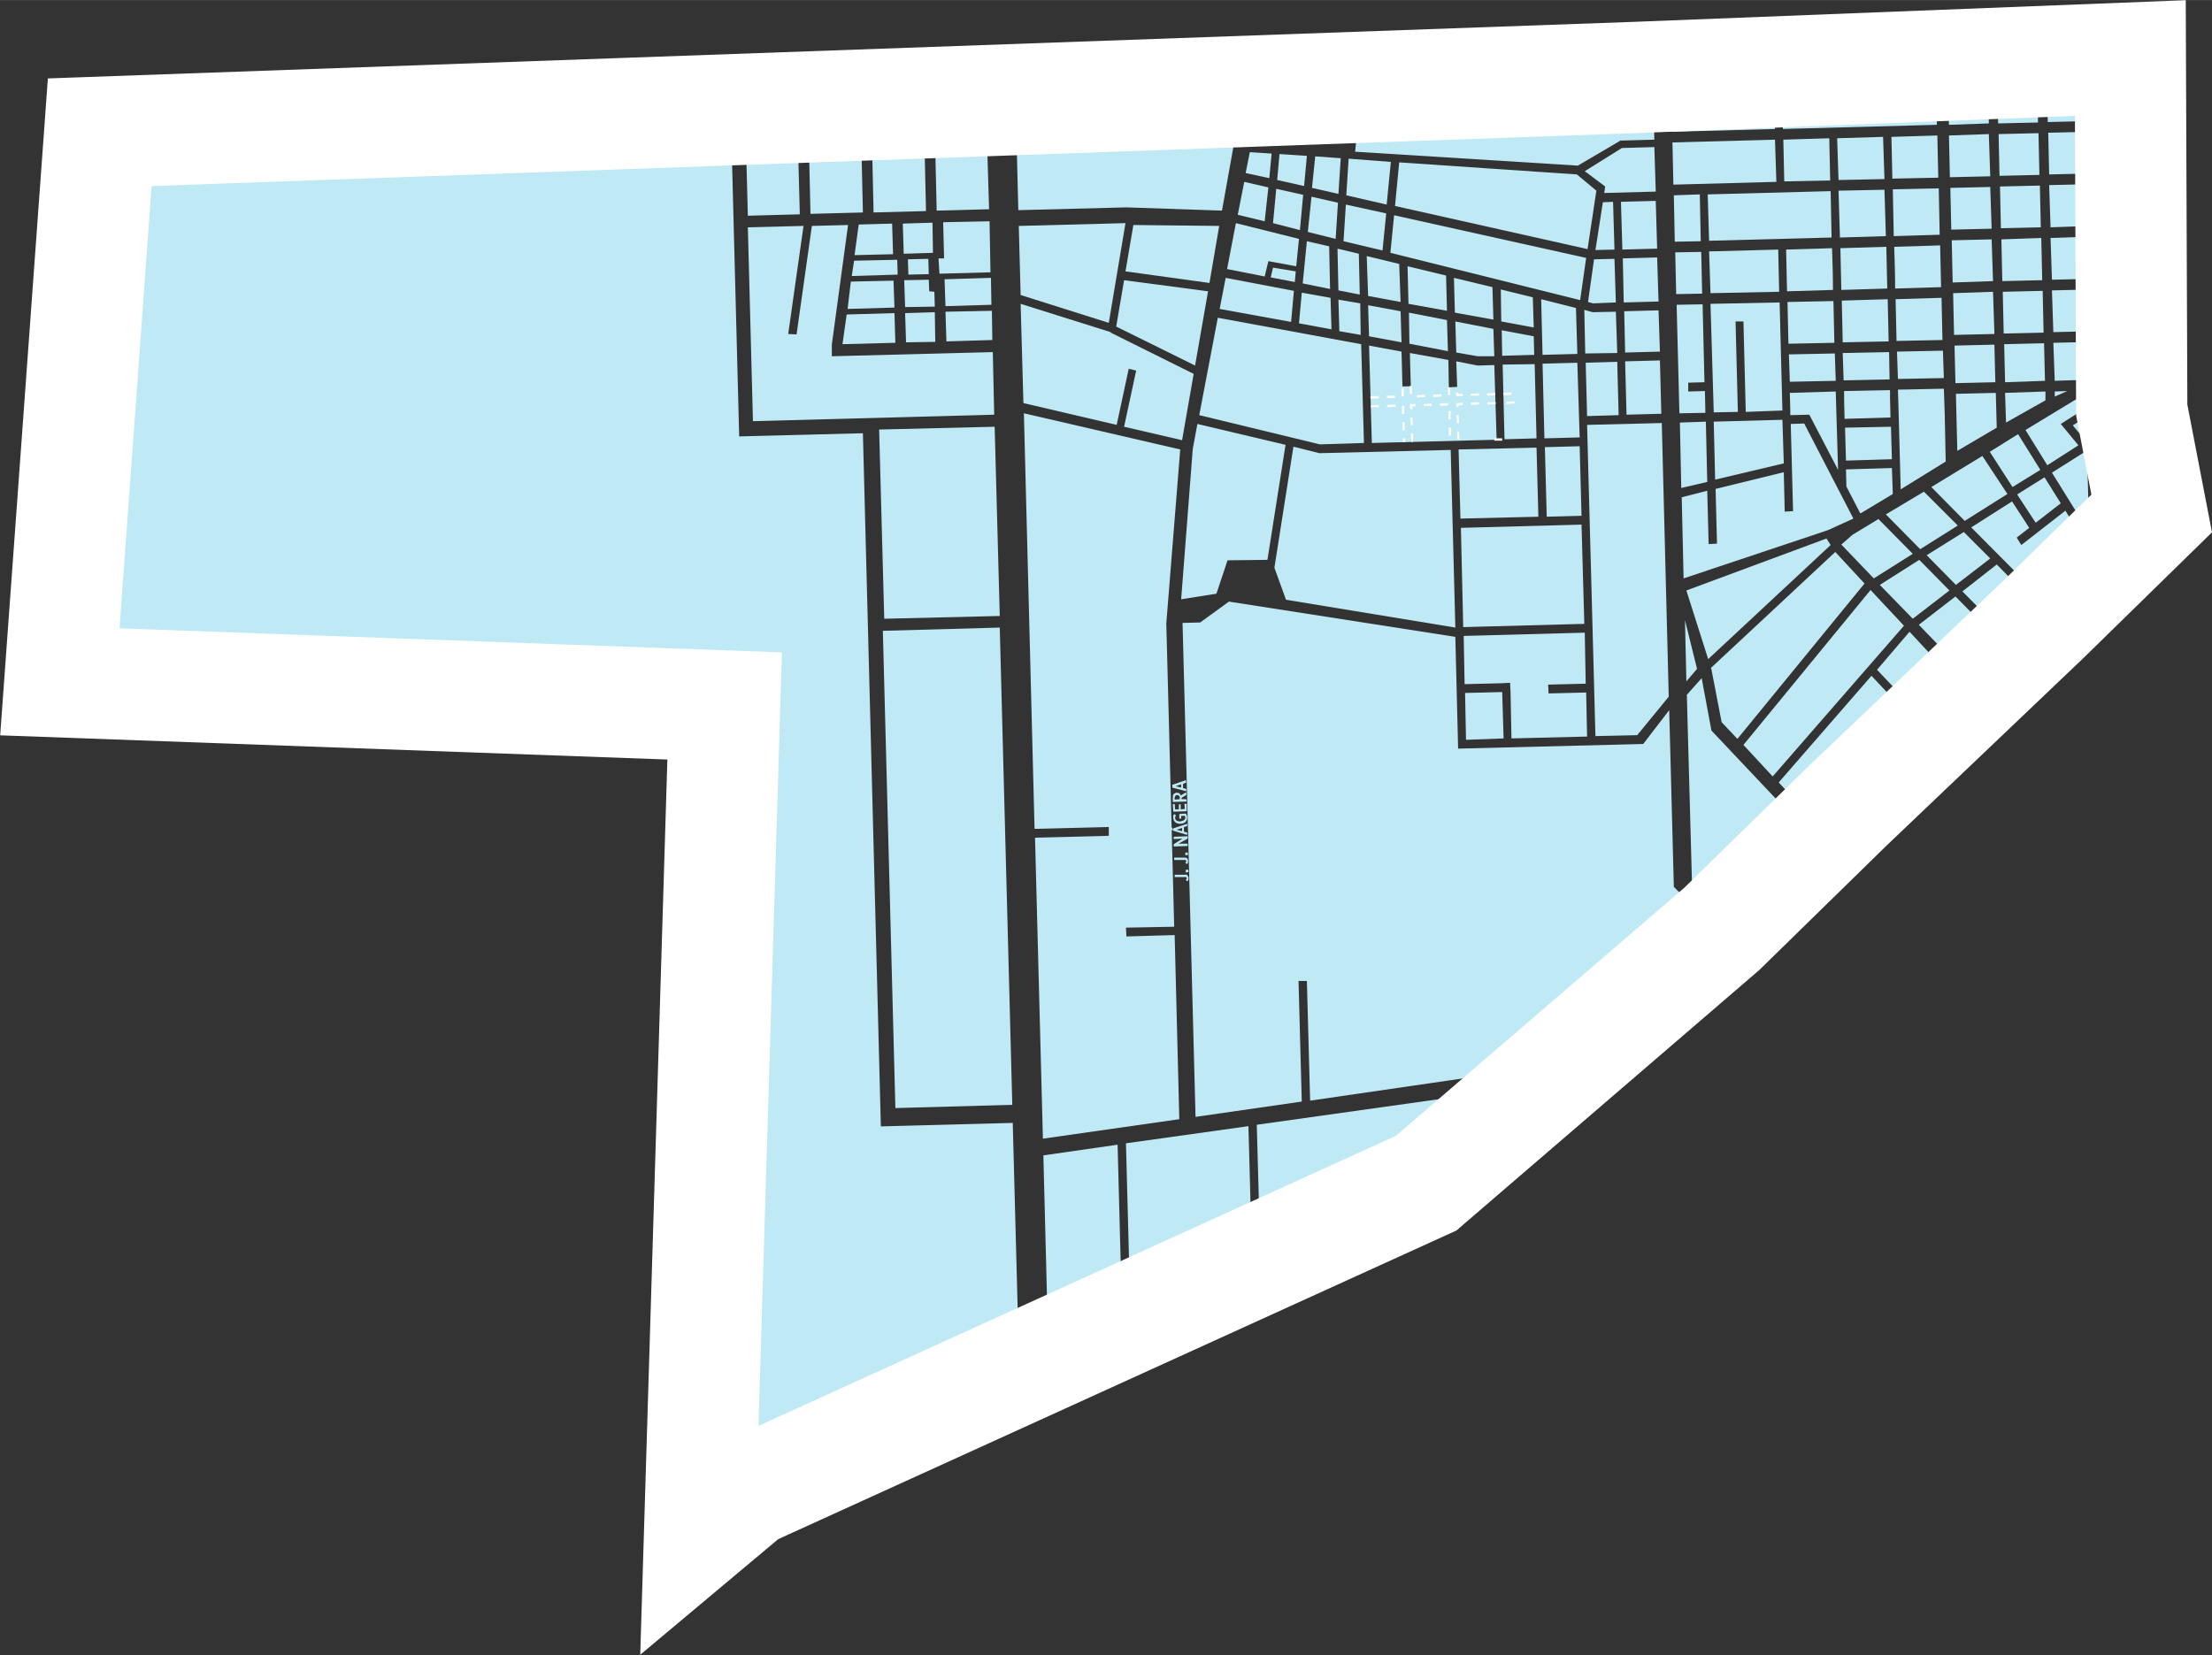 <?xml version="1.0" encoding="UTF-8"?>
<!DOCTYPE svg PUBLIC "-//W3C//DTD SVG 1.1//EN" "http://www.w3.org/Graphics/SVG/1.1/DTD/svg11.dtd">
<!-- Creator: CorelDRAW X7 -->
<svg xmlns="http://www.w3.org/2000/svg" xml:space="preserve" width="99.391mm" height="74.402mm" version="1.1" style="shape-rendering:geometricPrecision; text-rendering:geometricPrecision; image-rendering:optimizeQuality; fill-rule:evenodd; clip-rule:evenodd"
viewBox="0 0 4768 3569"
 xmlns:xlink="http://www.w3.org/1999/xlink">
 <rect x="0" y="0" width="4768" height="3569" fill="#333333" stroke="none"/>
 <defs>
  <style type="text/css">
   <![CDATA[
    .str0 {stroke:white;stroke-width:239.842}
    .fil3 {fill:none}
    .fil0 {fill:#BFEAF5}
    .fil1 {fill:#FEFEFE;fill-rule:nonzero}
    .fil2 {fill:#BFEAF5;fill-rule:nonzero}
   ]]>
  </style>
 </defs>
 <g id="Capa_x0020_1">
  <polygon class="fil0" points="3562,159 3561,126 3505,128 3506,161 "/>
  <polygon class="fil0" points="3600,103 3821,97 3822,150 3602,158 "/>
  <polygon class="fil0" points="3838,97 4171,88 4172,138 3840,150 "/>
  <polygon class="fil0" points="1509,3257 1566,3255 1613,3216 2197,2950 2183,2421 1534,2438 "/>
  <polygon class="fil0" points="1534,2449 1899,2440 1860,934 913,958 928,1499 1562,1522 "/>
  <polygon class="fil0" points="915,1023 1595,1005 1575,237 895,261 "/>
  <polygon class="fil0" points="4496,1245 4515,1223 4517,1225 "/>
  <polygon class="fil0" points="4552,1191 4636,1097 4629,1062 4317,1419 4407,1333 "/>
  <polygon class="fil0" points="3680,2030 3678,1983 3608,1912 3598,1531 3542,1604 3143,1614 3137,1373 2649,1297 2587,1342 2549,1343 2577,2408 2806,2375 2799,2115 2817,2115 2824,2373 3374,2293 "/>
  <polygon class="fil0" points="3497,538 3572,536 3569,433 3494,435 "/>
  <polygon class="fil0" points="3500,652 3575,650 3572,555 3498,557 "/>
  <polygon class="fil0" points="3460,402 3458,416 3569,413 3566,317 3496,319 3416,369 "/>
  <polygon class="fil0" points="3439,539 3480,538 3477,435 3455,436 "/>
  <polygon class="fil0" points="3434,654 3483,652 3480,558 3436,559 3423,651 "/>
  <polygon class="fil0" points="3483,672 3433,673 3433,673 3415,668 3417,762 3486,761 "/>
  <polygon class="fil0" points="3575,669 3501,671 3503,760 3578,758 "/>
  <polygon class="fil0" points="3486,780 3418,782 3421,897 3489,895 "/>
  <polygon class="fil0" points="3578,777 3503,779 3506,894 3581,892 "/>
  <polygon class="fil0" points="3597,1502 3582,912 3421,916 3439,1587 3529,1585 "/>
  <polygon class="fil0" points="2935,188 2921,327 3401,357 3493,303 3491,303 3492,302 3493,303 3566,301 3562,165 3522,167 "/>
  <polygon class="fil0" points="3746,1969 3716,1970 3647,1900 3636,1498 3668,1462 3689,1575 3910,1809 "/>
  <polygon class="fil0" points="3635,1469 3632,1337 3658,1442 "/>
  <path class="fil0" d="M3834 1687l96 102 54 -53 55 -52 39 -43c-26,-26 -51,-52 -77,-78 3,-4 6,-7 9,-11 26,26 51,52 77,78l53 -60 -106 -113 -200 230z"/>
  <polygon class="fil0" points="3946,1175 3937,1161 3635,1273 3682,1421 "/>
  <polygon class="fil0" points="4019,1258 3956,1190 3688,1440 3689,1443 3711,1557 3745,1593 "/>
  <polygon class="fil0" points="4104,1349 4032,1272 3758,1606 3821,1674 "/>
  <polygon class="fil0" points="4223,1477 4116,1362 4046,1444 4152,1556 "/>
  <polygon class="fil0" points="4338,1050 4289,974 4350,936 4398,1013 "/>
  <polygon class="fil0" points="4388,1127 4348,1066 4407,1029 4442,1085 "/>
  <polygon class="fil0" points="4235,1123 4163,1050 4273,983 4327,1065 "/>
  <polygon class="fil0" points="4510,1174 4404,1293 4249,1137 4337,1081 4374,1138 4347,1159 4357,1175 4452,1101 4473,1135 4473,1135 4473,1135 "/>
  <polygon class="fil0" points="4480,960 4413,1003 4366,927 4506,842 4558,840 4442,914 "/>
  <polygon class="fil0" points="4139,1184 4065,1109 4147,1060 4220,1133 "/>
  <polygon class="fil0" points="4216,1261 4153,1197 4233,1147 4290,1204 "/>
  <polygon class="fil0" points="4387,1301 4325,1371 4230,1275 4304,1217 "/>
  <polygon class="fil0" points="4039,1247 3969,1174 3993,1153 4049,1119 4123,1194 "/>
  <polygon class="fil0" points="4123,1334 4052,1261 4137,1207 4202,1273 "/>
  <polygon class="fil0" points="4313,1385 4247,1462 4136,1347 4215,1286 "/>
  <polygon class="fil0" points="4097,1055 4194,995 4192,897 4191,865 4190,838 4091,840 4092,871 4092,871 "/>
  <polygon class="fil0" points="4075,900 4074,859 4074,859 4074,841 3975,843 3975,861 3975,861 3976,903 "/>
  <polygon class="fil0" points="4076,920 3977,922 3979,993 4078,990 "/>
  <polygon class="fil0" points="3980,1049 4010,1107 4080,1065 4078,1009 3979,1012 "/>
  <polygon class="fil0" points="3859,895 3900,894 3962,1013 3958,879 3958,879 3957,844 3858,847 3859,885 3859,885 "/>
  <polygon class="fil0" points="3967,535 4066,532 4068,622 3969,625 "/>
  <path class="fil0" d="M4083 532l99 -3 2 90 -99 3c0,-30 -1,-60 -2,-90z"/>
  <polygon class="fil0" points="3970,648 4069,645 4071,736 3972,738 "/>
  <polygon class="fil0" points="4086,645 4185,642 4187,733 4088,735 "/>
  <polygon class="fil0" points="4207,518 4293,516 4296,606 4209,609 "/>
  <polygon class="fil0" points="4314,516 4400,513 4402,604 4316,606 "/>
  <polygon class="fil0" points="4210,632 4296,629 4299,720 4212,722 "/>
  <polygon class="fil0" points="4317,629 4403,627 4405,717 4319,719 "/>
  <polygon class="fil0" points="4213,745 4299,743 4301,824 4215,826 "/>
  <polygon class="fil0" points="4320,742 4406,740 4408,821 4322,824 "/>
  <polygon class="fil0" points="3963,411 4062,409 4065,509 3966,512 "/>
  <polygon class="fil0" points="4080,408 4179,406 4181,506 4082,509 "/>
  <polygon class="fil0" points="4204,405 4290,403 4293,493 4206,495 "/>
  <polygon class="fil0" points="4311,402 4397,400 4399,490 4313,492 "/>
  <polygon class="fil0" points="3853,651 3952,649 3954,739 3855,741 "/>
  <polygon class="fil0" points="3856,764 3955,762 3957,821 3858,823 "/>
  <polygon class="fil0" points="3972,761 4072,759 4073,818 3974,820 "/>
  <polygon class="fil0" points="4089,758 4188,756 4190,815 4091,817 "/>
  <polygon class="fil0" points="4216,849 4302,847 4304,922 4219,972 "/>
  <polygon class="fil0" points="4322,847 4409,844 4409,863 4324,911 "/>
  <polygon class="fil0" points="3823,155 3826,278 3605,284 3602,164 "/>
  <polygon class="fil0" points="4172,141 4175,269 3843,278 3840,154 "/>
  <polygon class="fil0" points="4283,137 4284,153 4198,155 4197,140 "/>
  <polygon class="fil0" points="4390,133 4390,150 4304,152 4304,136 "/>
  <polygon class="fil0" points="4198,178 4284,176 4287,266 4201,269 "/>
  <polygon class="fil0" points="4305,175 4391,173 4393,264 4307,266 "/>
  <polygon class="fil0" points="4308,289 4394,287 4396,377 4310,379 "/>
  <polygon class="fil0" points="4201,292 4287,289 4290,380 4203,382 "/>
  <polygon class="fil0" points="4077,295 4176,292 4178,383 4079,385 "/>
  <polygon class="fil0" points="3960,298 4059,295 4062,386 3963,388 "/>
  <polygon class="fil0" points="3844,301 3943,298 3945,389 3846,391 "/>
  <polygon class="fil0" points="3605,307 3826,301 3829,392 3607,398 "/>
  <polygon class="fil0" points="3608,421 3664,419 3666,520 3610,521 "/>
  <polygon class="fil0" points="3611,544 3667,543 3669,633 3613,634 "/>
  <polygon class="fil0" points="3681,419 3946,412 3948,512 3684,519 "/>
  <polygon class="fil0" points="3684,542 3833,538 3835,629 3687,632 "/>
  <path class="fil0" d="M3850 538l99 -3c1,30 2,60 2,90l-99 3 -2 -90z"/>
  <polygon class="fil0" points="3614,657 3670,656 3674,824 3639,825 3639,844 3675,843 3676,890 3620,891 "/>
  <polygon class="fil0" points="3687,655 3836,652 3842,885 3763,888 3758,693 3741,693 3746,888 3694,889 "/>
  <polygon class="fil0" points="3697,1034 3694,909 3842,905 3845,999 "/>
  <polygon class="fil0" points="3680,1058 3683,1173 3701,1172 3698,1054 3845,1018 3847,1103 3865,1102 3860,914 3889,913 3995,1118 3940,1143 3629,1247 3625,1072 "/>
  <polygon class="fil0" points="3621,911 3677,909 3680,1039 3624,1052 "/>
  <path class="fil0" d="M4512 1008l63 93 -53 59 -6 -6c-1,-48 -2,-97 -4,-146z"/>
  <polygon class="fil0" points="4491,976 4499,988 4503,1140 4487,1122 4423,1019 "/>
  <polygon class="fil0" points="4553,937 4612,1060 4587,1088 4506,966 "/>
  <path class="fil0" d="M4468 917l94 -60c11,11 21,21 32,32l-98 62 -28 -34z"/>
  <polygon class="fil0" points="4420,513 4507,510 4509,601 4423,603 "/>
  <polygon class="fil0" points="4423,626 4510,624 4512,714 4426,716 "/>
  <polygon class="fil0" points="4426,739 4513,737 4515,818 4429,821 "/>
  <polygon class="fil0" points="4417,399 4504,397 4506,487 4420,490 "/>
  <polygon class="fil0" points="4524,397 4593,395 4593,485 4527,487 "/>
  <polygon class="fil0" points="4429,844 4456,843 4429,855 "/>
  <polygon class="fil0" points="4497,128 4497,147 4411,150 4410,132 "/>
  <polygon class="fil0" points="4592,145 4518,147 4517,128 4592,125 "/>
  <polygon class="fil0" points="4412,173 4498,170 4500,261 4414,263 "/>
  <polygon class="fil0" points="4518,170 4592,168 4592,258 4521,260 "/>
  <polygon class="fil0" points="4521,283 4592,281 4593,372 4524,374 "/>
  <polygon class="fil0" points="4415,286 4501,284 4503,374 4417,376 "/>
  <polygon class="fil0" points="1923,482 1851,484 1842,550 1925,548 "/>
  <polygon class="fil0" points="1934,560 1841,562 1836,595 1935,592 "/>
  <polygon class="fil0" points="1926,605 1834,607 1827,666 1928,663 "/>
  <polygon class="fil0" points="1816,742 1930,739 1928,675 1825,678 "/>
  <polygon class="fil0" points="1953,738 2016,737 2015,673 1951,675 "/>
  <polygon class="fil0" points="2002,603 1949,604 1951,662 2015,661 2014,629 2003,628 "/>
  <polygon class="fil0" points="2001,558 1957,559 1958,592 2002,591 "/>
  <polygon class="fil0" points="2010,480 1946,482 1948,547 2011,545 "/>
  <polygon class="fil0" points="2135,587 2133,477 2033,479 2035,557 2023,557 2025,590 "/>
  <polygon class="fil0" points="2136,599 2036,602 2038,660 2137,657 "/>
  <polygon class="fil0" points="2040,736 2139,733 2138,670 2038,672 "/>
  <polygon class="fil0" points="1606,236 1612,465 1724,462 1718,232 "/>
  <path class="fil0" d="M1744 330c1,44 2,87 3,131l113 -3 -3 -131 -113 3z"/>
  <path class="fil0" d="M1880 326c1,44 2,88 3,132l113 -3 -3 -132 -113 3z"/>
  <polygon class="fil0" points="2128,320 2016,323 2019,454 2132,451 "/>
  <polygon class="fil0" points="1930,2389 2182,2382 2155,1353 1903,1360 "/>
  <polygon class="fil0" points="1906,1334 2155,1328 2144,920 1895,926 "/>
  <polygon class="fil0" points="2260,2922 2249,2491 2409,2468 2419,2849 "/>
  <polygon class="fil0" points="2437,2841 2427,2465 2691,2428 2699,2722 "/>
  <polygon class="fil0" points="2717,2714 2709,2425 3321,2339 3074,2551 "/>
  <polygon class="fil0" points="2189,215 2195,453 2428,447 2634,454 2680,197 "/>
  <polygon class="fil0" points="2200,636 2196,487 2426,481 2390,696 "/>
  <polygon class="fil0" points="2628,487 2607,610 2426,585 2443,485 "/>
  <polygon class="fil0" points="2604,628 2576,788 2406,704 2423,604 "/>
  <polygon class="fil0" points="2573,806 2548,949 2423,920 2449,799 2433,795 2407,916 2206,869 2200,655 2394,716 2394,717 "/>
  <polygon class="fil0" points="2514,1344 2544,969 2207,891 2230,1787 2390,1783 2390,1802 2231,1806 2248,2455 2542,2413 2532,2016 2428,2019 2427,2000 2531,1998 "/>
  <polygon class="fil0" points="3160,1595 3241,1592 3238,1492 3158,1494 "/>
  <polygon class="fil0" points="3155,1371 3157,1475 3238,1473 3255,1472 3256,1492 3258,1592 3421,1588 3419,1493 3338,1495 3337,1476 3418,1474 3416,1364 "/>
  <polygon class="fil0" points="3154,1352 3415,1345 3409,1131 3149,1138 "/>
  <polygon class="fil0" points="3334,1114 3409,1112 3405,962 3330,964 "/>
  <polygon class="fil0" points="3148,1118 3316,1114 3312,965 3144,969 "/>
  <polygon class="fil0" points="3329,945 3405,943 3400,782 3325,784 "/>
  <polygon class="fil0" points="3243,947 3312,945 3308,785 3239,786 "/>
  <polygon class="fil0" points="3237,712 3238,767 3307,765 3306,725 "/>
  <polygon class="fil0" points="3137,693 3139,760 3185,768 3221,768 3219,709 "/>
  <polygon class="fil0" points="3322,645 3325,765 3400,763 3397,664 "/>
  <polygon class="fil0" points="3235,624 3236,693 3306,706 3304,641 "/>
  <polygon class="fil0" points="3134,599 3136,674 3219,689 3217,619 "/>
  <polygon class="fil0" points="2957,955 2951,745 3021,758 3023,833 3041,833 3039,761 3122,776 3123,835 3141,834 3139,779 3185,788 3185,788 3185,788 3221,787 3226,948 "/>
  <polygon class="fil0" points="2932,654 2933,722 2887,714 2885,646 "/>
  <polygon class="fil0" points="3019,671 3021,738 2951,725 2949,658 "/>
  <polygon class="fil0" points="3119,690 3121,757 3038,741 3037,674 "/>
  <polygon class="fil0" points="2929,547 2931,635 2885,626 2883,536 "/>
  <polygon class="fil0" points="3016,569 3019,651 2949,638 2946,552 "/>
  <polygon class="fil0" points="3117,594 3119,670 3036,655 3034,574 "/>
  <polygon class="fil0" points="3016,350 3007,444 3422,537 3441,411 3399,376 "/>
  <polygon class="fil0" points="2907,342 2998,349 2989,441 2902,421 "/>
  <polygon class="fil0" points="2835,337 2890,341 2885,418 2828,405 "/>
  <polygon class="fil0" points="2758,332 2817,336 2811,401 2753,388 "/>
  <polygon class="fil0" points="2685,373 2694,328 2741,331 2736,384 "/>
  <polygon class="fil0" points="2997,545 3005,464 3419,556 3406,647 "/>
  <polygon class="fil0" points="2901,441 2988,460 2980,540 2896,520 "/>
  <polygon class="fil0" points="2827,424 2884,437 2879,515 2819,500 "/>
  <polygon class="fil0" points="2751,407 2809,420 2802,496 2744,481 "/>
  <polygon class="fil0" points="2668,463 2682,392 2734,404 2726,477 "/>
  <polygon class="fil0" points="2817,520 2865,531 2867,623 2808,611 "/>
  <polygon class="fil0" points="2734,563 2726,596 2645,580 2664,481 2800,515 2794,574 "/>
  <polygon class="fil0" points="2744,577 2793,585 2791,608 2739,598 "/>
  <polygon class="fil0" points="2806,631 2868,642 2870,710 2800,697 "/>
  <polygon class="fil0" points="2629,666 2642,599 2789,627 2783,694 "/>
  <polygon class="fil0" points="2585,895 2625,685 2934,742 2940,955 2845,958 "/>
  <polygon class="fil0" points="2771,959 2732,1207 2646,1208 2622,1280 2546,1292 2571,968 2581,914 "/>
  <polygon class="fil0" points="2772,1293 2747,1224 2788,963 2844,977 2844,977 3127,970 3137,1353 "/>
  <polygon class="fil0" points="1750,487 1717,721 1699,720 1732,487 1612,490 1623,908 2143,894 2140,759 1793,768 1793,743 1828,485 "/>
  <path class="fil1" d="M3258 846l0 5 -17 1 -1 -5 18 -1zm-11 25l0 -5 18 -1 0 5 -18 1zm-203 -22l-5 1 -1 -18 5 0 1 17zm28 2l0 5 -18 1 0 -5 18 -1zm35 -1l0 5 -18 1 0 -5 18 -1zm18 -15l1 16 -5 1 0 -17 4 0zm-84 100l5 0 0 17 -4 1 -1 -18zm-1 -35l5 0 0 17 -4 0 -1 -17zm4 -26l1 8 -5 0 -1 -8 3 -3 2 3zm-5 0l0 -3 3 0 -3 3zm12 -3l0 5 -9 0 0 -5 9 0zm35 -1l0 5 -17 0 0 -4 17 -1zm35 -1l0 5 -17 1 0 -5 17 -1zm6 35l-5 0 0 -17 5 -1 0 18zm1 35l-5 0 0 -17 5 0 0 17zm-156 -85l0 5 -18 0 0 -5 18 0zm35 -1l0 5 -17 0 -1 -5 18 0zm14 -16l5 -1 0 18 -5 0 0 -17zm-49 36l0 5 -17 0 0 -4 17 -1zm36 -1l0 5 -18 1 0 -5 18 -1zm19 20l-5 1 0 -18 5 0 0 17zm1 36l-5 0 0 -18 5 0 0 18zm-4 25l0 -8 5 0 0 8 -5 0zm182 -100l-1 -5 18 -1 0 5 -17 1zm-36 0l0 -4 18 -1 0 5 -18 0zm-29 -4l12 0 0 5 -12 0 -2 -2 2 -3zm0 5l-2 0 0 -2 2 2zm-3 -8l5 0 0 6 -4 0 -1 -6zm68 26l0 -5 18 0 0 4 -18 1zm-35 1l0 -5 17 -1 0 5 -17 1zm-30 -4l12 -1 0 5 -11 1 -3 -3 2 -2zm-2 2l0 -2 2 0 -2 2zm5 6l-5 0 0 -6 5 0 0 6zm1 35l-5 0 0 -17 4 -1 1 18zm1 35l-5 0 0 -17 4 0 1 17zm92 -2l0 5 -17 0 0 -5 17 0z"/>
  <path class="fil2" d="M2134 1804l0 3 17 6 2 0 0 -11 -3 0 0 8 -16 -6zm0 18c0,4 4,6 10,6l1 0c6,0 9,-2 9,-6 0,-5 -4,-7 -10,-7l0 0c-7,0 -10,3 -10,7zm3 0c0,-2 2,-3 7,-3l0 0c5,-1 7,1 7,3 0,1 -2,3 -7,3l0 0c-5,0 -7,-1 -7,-3zm-2 15c0,4 3,7 9,7l1 0c6,0 9,-3 9,-7 0,-4 -3,-7 -9,-6l-1 0c-6,0 -9,2 -9,6zm2 0c0,-2 2,-3 7,-3l1 0c4,0 6,1 7,3 0,2 -2,3 -7,3l-1 0c-4,1 -6,-1 -7,-3z"/>
  <path class="fil2" d="M2562 1894c0,-3 -1,-5 -2,-6 -1,-2 -3,-3 -6,-2l-22 0 0 5 22 0c3,-1 4,1 4,3 0,1 -1,2 -2,3l3 3c2,-1 3,-4 3,-6zm0 -14l-1 -5 -5 0 0 6 6 -1zm-1 -23c0,-3 -1,-5 -2,-6 -1,-2 -3,-2 -6,-2l-22 0 0 5 22 0c3,0 4,1 4,3 0,1 -1,2 -2,3l3 3c2,-1 3,-4 3,-6zm0 -14l-1 -5 -5 0 0 6 6 -1zm-1 -19l0 -5 -20 0 20 -11 0 -5 -30 1 0 5 19 -1 -19 12 0 5 30 -1zm-1 -24l0 -5 -7 -2 0 -10 7 -2 0 -5 -30 10 0 5 30 9zm-11 -8l-12 -3 12 -4 0 7zm-20 -1l0 -4 -4 -5 -2 5 6 4z"/>
  <path class="fil2" d="M2559 1763c0,-4 -1,-6 -3,-9l-14 1 0 10 4 0 0 -6 8 0c0,1 1,2 1,4 0,4 -4,7 -11,8l0 0c-7,0 -11,-3 -11,-8 0,-2 1,-4 2,-5l-4 -3c-2,3 -3,5 -2,8 0,8 6,13 15,13l0 0c10,0 15,-6 15,-13zm-1 -14l0 -16 -5 0 1 11 -9 1 0 -11 -4 0 0 11 -8 0 -1 -12 -4 1 1 16 29 -1zm0 -21l-1 -5 -10 0 0 -3c0,0 0,0 0,0l10 -6 0 -6 -12 7c-1,-4 -4,-6 -8,-6l0 0c-3,0 -5,1 -7,3 -2,2 -2,5 -2,8l0 9 30 -1zm-15 -5l-11 1 0 -3c0,-4 2,-7 5,-7 3,0 6,2 6,6l0 3zm14 -17l0 -5 -7 -2 0 -9 7 -3 -1 -5 -29 10 0 6 30 8zm-11 -8l-12 -3 12 -4 0 7z"/>
  <polygon class="fil0" points="944,259 944,1500 129,1470 215,285 "/>
  <polygon class="fil3 str0" points="3522,167 4592,125 4595,884 4638,1107 4407,1333 3984,1736 3711,2003 3074,2551 1613,3216 1508,3304 1562,1522 129,1470 215,285 "/>
 </g>
</svg>
